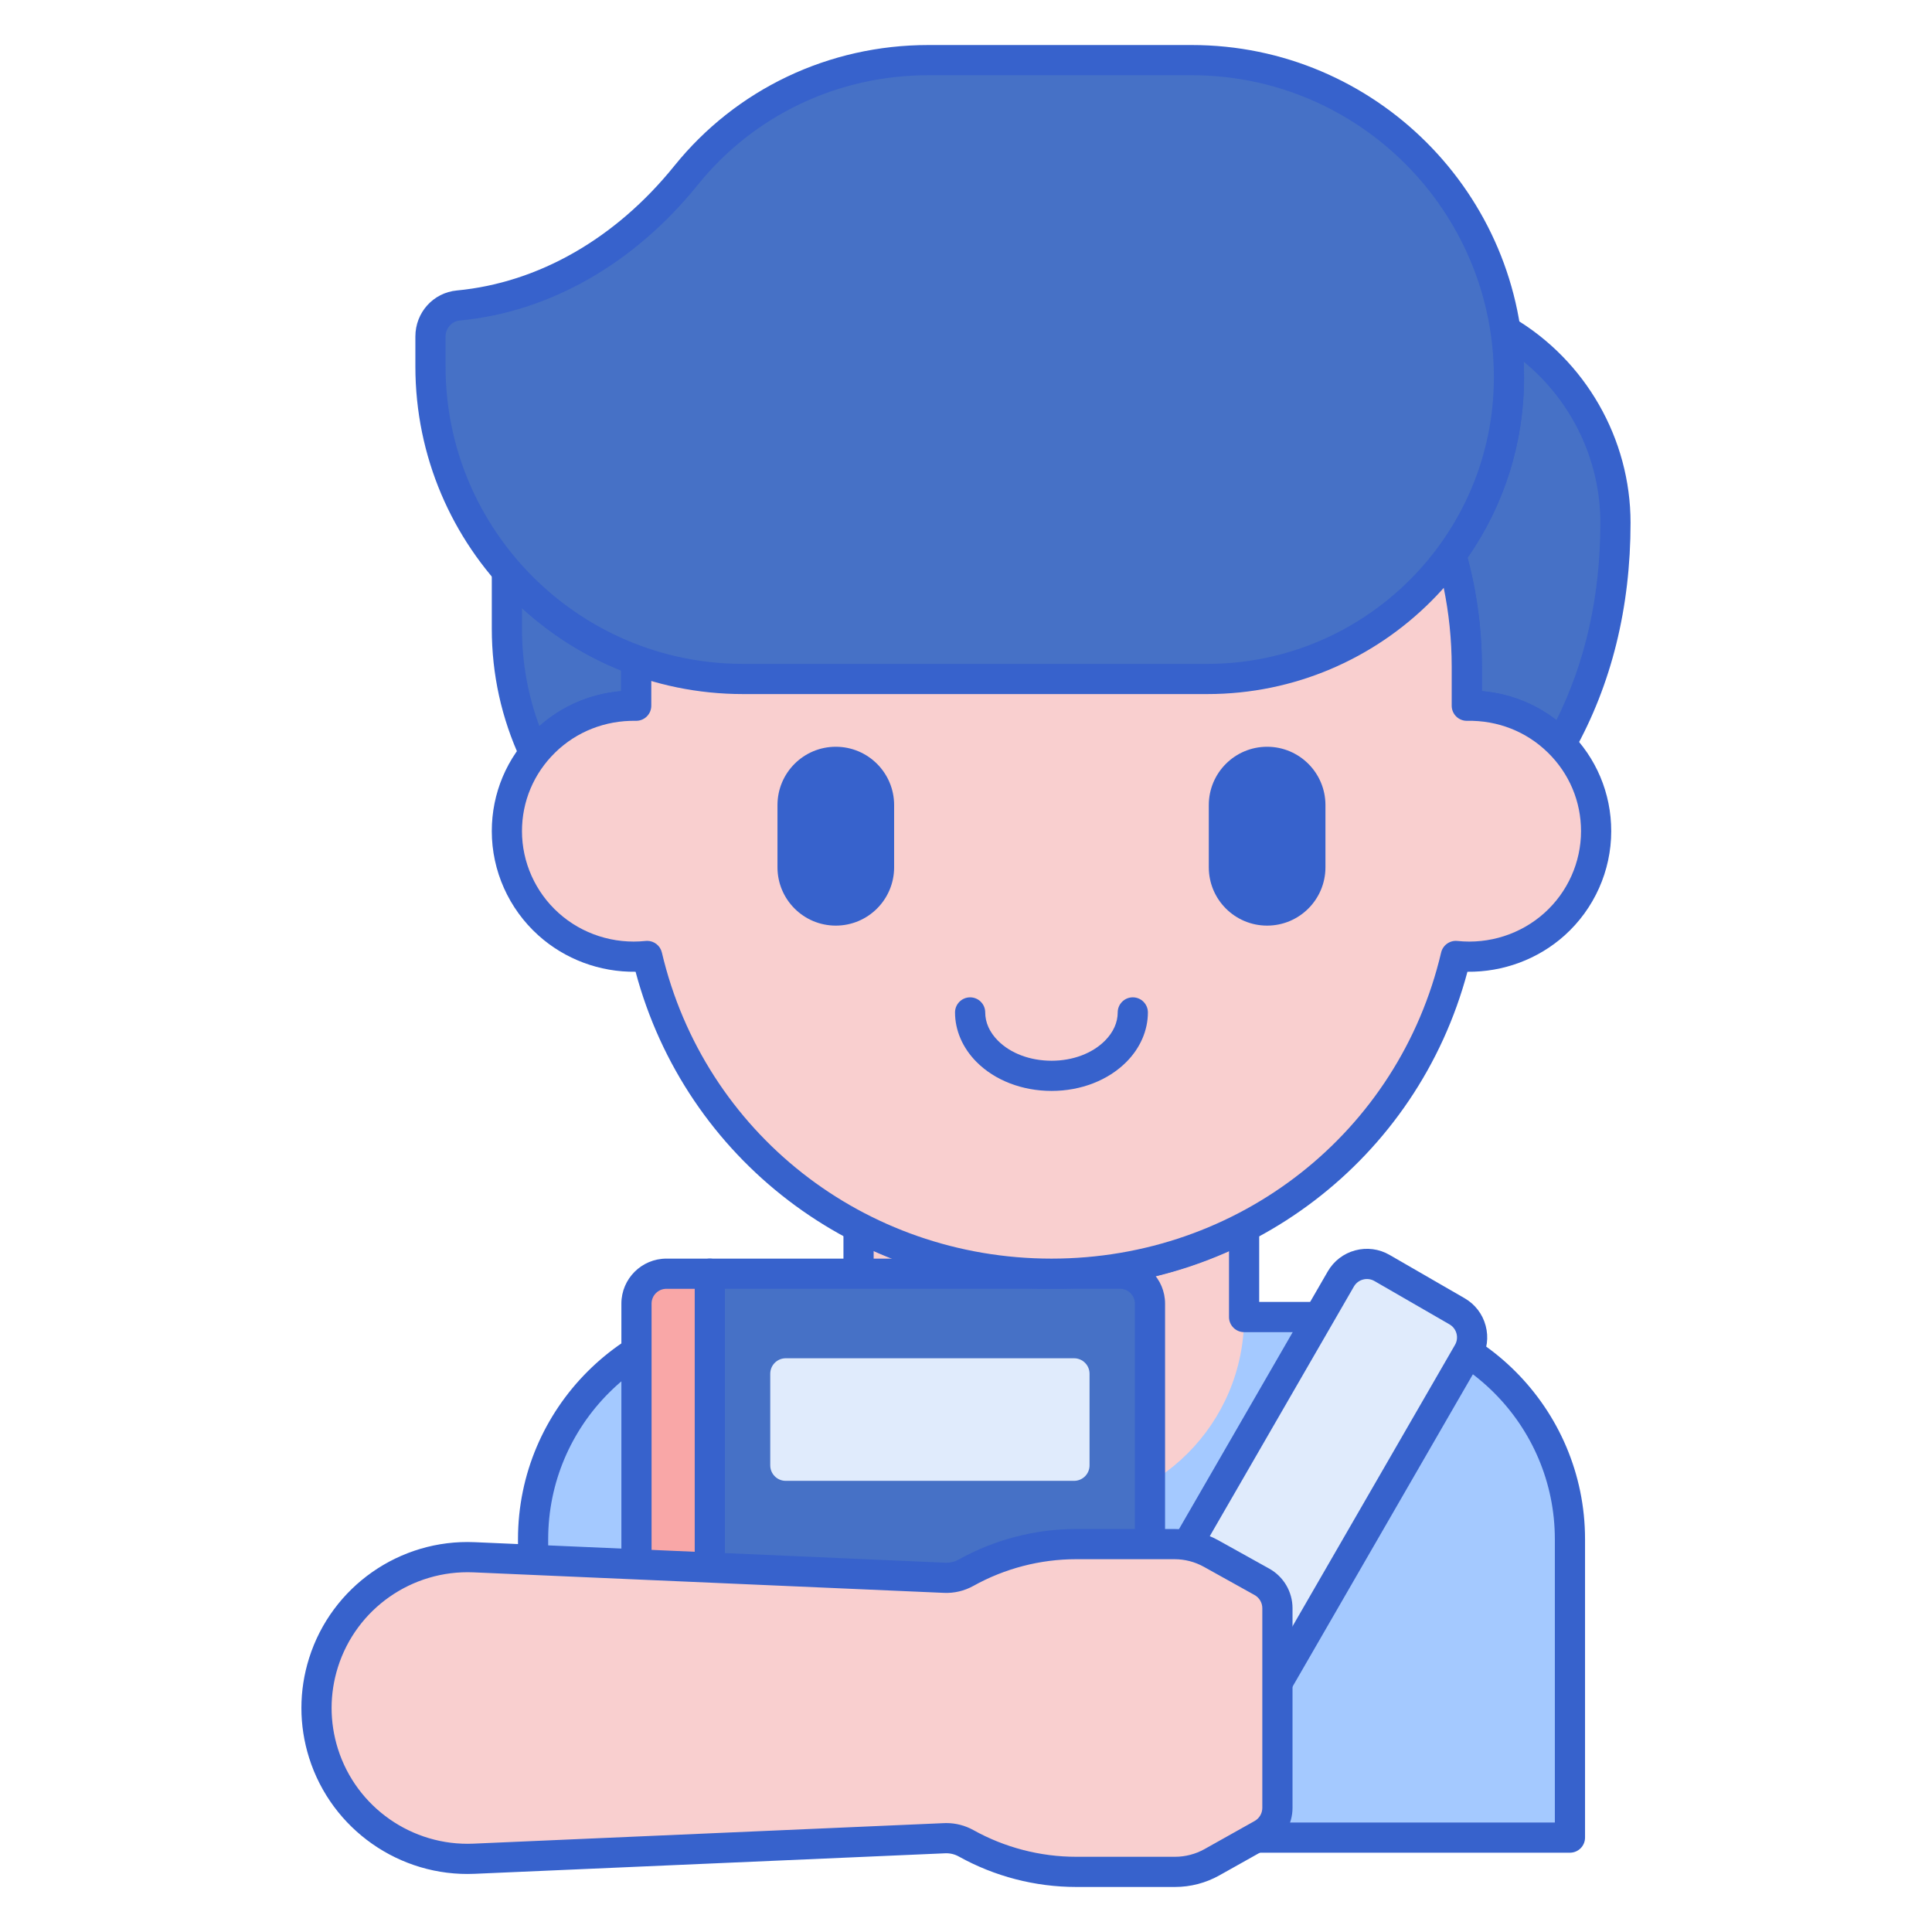 <?xml version="1.0" encoding="utf-8"?>
<!-- Generator: Adobe Illustrator 22.1.0, SVG Export Plug-In . SVG Version: 6.00 Build 0)  -->
<svg version="1.1" id="Layer_1" xmlns="http://www.w3.org/2000/svg" xmlns:xlink="http://www.w3.org/1999/xlink" x="0px" y="0px"
	 viewBox="0 0 256 256" style="enable-background:new 0 0 256 256;" xml:space="preserve">
<style type="text/css">
	.st0{fill:#E0EBFC;}
	.st1{fill:#3762CC;}
	.st2{fill:#4671C6;}
	.st3{fill:#6BDDDD;}
	.st4{fill:#F9A7A7;}
	.st5{fill:#A4C9FF;}
	.st6{fill:#FFEA92;}
	.st7{fill:#F9CFCF;}
	.st8{fill:#FFE164;}
	.st9{fill:#FFDC85;}
	.st10{fill:#FFEA94;}
	.st11{fill:#B9BEFC;}
	.st12{fill:#EAA97D;}
</style>
<g>
	<g>
		<path class="st2" d="M192.282,73.524c1.344,4.719,2.078,9.69,2.078,14.835v5.153c4.936-0.1,9.336,1.894,12.446,5.105
			c4.702-8.387,7.251-18.144,7.251-29.348c0-10.847-5.853-20.321-14.569-25.453c0.298,2.02,0.457,4.084,0.457,6.186
			C199.944,58.798,197.098,66.925,192.282,73.524z"/>
	</g>
	<g>
		<path class="st1" d="M206.806,100.617c-0.538,0-1.058-0.217-1.437-0.608c-2.892-2.985-6.803-4.569-10.968-4.498
			c-0.535,0.013-1.057-0.195-1.44-0.571c-0.384-0.376-0.601-0.891-0.601-1.429v-5.153c0-4.813-0.674-9.62-2.002-14.288
			c-0.168-0.592-0.055-1.229,0.309-1.726c4.761-6.525,7.277-14.251,7.277-22.343c0-1.951-0.146-3.934-0.436-5.894
			c-0.112-0.762,0.223-1.521,0.861-1.951s1.469-0.455,2.132-0.064c9.595,5.648,15.555,16.062,15.555,27.177
			c0,11.239-2.525,21.442-7.507,30.326c-0.309,0.551-0.86,0.924-1.486,1.005C206.978,100.612,206.892,100.617,206.806,100.617z
			 M196.36,91.577c3.628,0.307,7.022,1.631,9.873,3.846c3.866-7.752,5.823-16.537,5.823-26.154c0-8.304-3.813-16.161-10.162-21.346
			c0.033,0.695,0.05,1.389,0.05,2.079c0,8.62-2.583,16.864-7.481,23.908c1.26,4.73,1.897,9.586,1.897,14.449V91.577z"/>
	</g>
	<g>
		<path class="st2" d="M84.301,93.512v-5.153c0-0.295,0.018-0.586,0.022-0.88c-6.69-2.432-12.582-6.529-17.159-11.804v7.629
			c0,5.898,1.309,11.487,3.639,16.506C73.925,95.905,78.777,93.4,84.301,93.512z"/>
	</g>
	<g>
		<path class="st1" d="M70.805,101.809c-0.08,0-0.16-0.005-0.24-0.014c-0.688-0.083-1.283-0.516-1.575-1.144
			c-2.538-5.467-3.825-11.303-3.825-17.348v-7.629c0-0.835,0.519-1.582,1.3-1.874c0.783-0.293,1.663-0.068,2.21,0.563
			c4.393,5.063,10.04,8.948,16.331,11.234c0.802,0.292,1.331,1.06,1.316,1.913l-0.011,0.406c-0.005,0.146-0.011,0.293-0.011,0.441
			v5.153c0,0.538-0.216,1.052-0.6,1.429c-0.384,0.376-0.899,0.582-1.44,0.571c-4.673-0.09-9,1.927-11.895,5.547
			C71.984,101.536,71.408,101.809,70.805,101.809z M69.165,80.586v2.717c0,4.455,0.774,8.785,2.305,12.909
			c3.007-2.67,6.778-4.29,10.832-4.635v-2.731C77.466,86.904,73.008,84.096,69.165,80.586z"/>
	</g>
	<g>
		<path class="st5" d="M208.026,243.492H70.636v-39.538c0-16.26,13.181-29.441,29.441-29.441h78.508
			c16.26,0,29.441,13.181,29.441,29.441V243.492z"/>
	</g>
	<g>
		<path class="st7" d="M139.331,168.773c-9.234,0-17.929-2.263-25.569-6.248v11.989v0.003c0,14.108,11.436,25.544,25.544,25.544h0
			c14.108,0,25.544-11.436,25.544-25.544v-0.003v-11.962C157.222,166.519,148.545,168.773,139.331,168.773z"/>
	</g>
	<g>
		<path class="st1" d="M208.025,245.492H70.636c-1.104,0-2-0.896-2-2v-39.538c0-17.336,14.104-31.44,31.44-31.44h11.686v-9.989
			c0-0.699,0.365-1.348,0.963-1.71c0.598-0.363,1.342-0.387,1.962-0.063c7.553,3.939,16.075,6.021,24.645,6.021
			c8.551,0,17.056-2.073,24.596-5.996c0.621-0.321,1.363-0.298,1.961,0.065c0.597,0.362,0.962,1.011,0.962,1.709v9.962h11.735
			c17.336,0,31.44,14.104,31.44,31.44v39.538C210.025,244.597,209.13,245.492,208.025,245.492z M72.636,241.492h133.39v-37.538
			c0-15.131-12.31-27.44-27.44-27.44H164.85c-1.104,0-2-0.896-2-2v-8.773c-7.351,3.3-15.416,5.032-23.519,5.032
			c-8.121,0-16.204-1.74-23.569-5.055v8.796c0,1.104-0.896,2-2,2h-13.686c-15.131,0-27.44,12.31-27.44,27.44V241.492z"/>
	</g>
	<g>
		<path class="st0" d="M134.931,243.492h22.48l37.114-64.284c1.103-1.91,0.448-4.352-1.462-5.455l-9.943-5.741
			c-1.91-1.103-4.352-0.448-5.455,1.462L134.931,243.492z"/>
	</g>
	<g>
		<path class="st1" d="M157.411,245.492h-22.479c-0.715,0-1.375-0.381-1.732-1c-0.356-0.619-0.356-1.381,0-2l42.734-74.019
			c0.801-1.386,2.093-2.378,3.64-2.792c1.545-0.414,3.161-0.201,4.548,0.599l9.943,5.741c1.387,0.8,2.378,2.093,2.792,3.639
			s0.202,3.162-0.6,4.548l-37.113,64.284C158.786,245.111,158.126,245.492,157.411,245.492z M138.396,241.492h17.861l36.536-63.284
			c0.267-0.461,0.338-0.999,0.2-1.513s-0.468-0.944-0.929-1.21l-9.943-5.741c-0.463-0.267-1.001-0.336-1.513-0.199
			c-0.515,0.138-0.944,0.468-1.21,0.929L138.396,241.492z"/>
	</g>
	<g>
		<path class="st2" d="M152.377,243.492H94.056v-74.719h54.356c2.19,0,3.965,1.775,3.965,3.965V243.492z"/>
	</g>
	<g>
		<path class="st4" d="M94.056,243.492h-9.72v-70.754c0-2.19,1.775-3.965,3.965-3.965h5.755V243.492z"/>
	</g>
	<g>
		<path class="st0" d="M142.319,196.22h-38.205c-1.133,0-2.052-0.919-2.052-2.052V182.03c0-1.133,0.919-2.052,2.052-2.052h38.205
			c1.133,0,2.052,0.919,2.052,2.052v12.138C144.371,195.301,143.452,196.22,142.319,196.22z"/>
	</g>
	<g>
		<path class="st1" d="M152.377,245.492H94.056c-1.104,0-2-0.896-2-2v-74.719c0-1.104,0.896-2,2-2h54.355
			c3.29,0,5.966,2.676,5.966,5.965v70.754C154.377,244.597,153.481,245.492,152.377,245.492z M96.056,241.492h54.321v-68.754
			c0-1.083-0.882-1.965-1.966-1.965H96.056V241.492z"/>
	</g>
	<g>
		<path class="st1" d="M94.056,245.492h-9.72c-1.104,0-2-0.896-2-2v-70.754c0-3.289,2.676-5.965,5.965-5.965h5.755
			c1.104,0,2,0.896,2,2v74.719C96.056,244.597,95.161,245.492,94.056,245.492z M86.336,241.492h5.72v-70.719h-3.755
			c-1.083,0-1.965,0.882-1.965,1.965V241.492z"/>
	</g>
	<g>
		<path class="st7" d="M169.264,239.548v-26.451c0-1.452-0.786-2.789-2.055-3.495l-6.715-3.737
			c-1.487-0.828-3.161-1.262-4.863-1.262h-13.03c-5.106,0-10.128,1.303-14.589,3.786l-0.003,0.002
			c-0.869,0.484-1.855,0.717-2.848,0.673l-62.354-2.718c-9.041-0.395-17.22,5.334-19.94,13.966h0c-1.232,3.91-1.232,8.105,0,12.015
			h0c2.719,8.632,10.898,14.36,19.94,13.966l62.358-2.719c0.993-0.043,1.979,0.19,2.848,0.673h0
			c4.462,2.483,9.483,3.786,14.589,3.786H155.7c1.713,0,3.398-0.44,4.892-1.278l6.63-3.719
			C168.483,242.329,169.264,240.995,169.264,239.548z"/>
	</g>
	<g>
		<path class="st1" d="M155.699,250.033h-13.098c-5.433,0-10.813-1.396-15.562-4.039c-0.546-0.304-1.162-0.447-1.788-0.423
			l-62.358,2.719c-9.916,0.437-18.948-5.885-21.934-15.363c-1.362-4.323-1.362-8.894,0-13.217
			c2.986-9.479,12.004-15.797,21.935-15.363l62.354,2.719c0.625,0.028,1.243-0.12,1.79-0.423c4.75-2.644,10.132-4.041,15.564-4.041
			h13.03c2.037,0,4.056,0.524,5.836,1.515l6.715,3.737c1.901,1.058,3.082,3.067,3.082,5.243v26.451c0,2.167-1.175,4.173-3.065,5.233
			l-6.629,3.718C159.782,249.503,157.752,250.033,155.699,250.033z M125.4,241.568c1.253,0,2.486,0.319,3.585,0.931
			c4.154,2.312,8.862,3.534,13.616,3.534h13.098c1.368,0,2.722-0.354,3.914-1.022l6.629-3.718c0.631-0.354,1.022-1.022,1.022-1.745
			v-26.451c0-0.725-0.394-1.395-1.027-1.748l-6.715-3.737c-1.188-0.661-2.532-1.01-3.891-1.01h-13.03
			c-4.754,0-9.462,1.222-13.616,3.534c-1.196,0.665-2.543,0.988-3.911,0.926l-62.354-2.719c-8.132-0.341-15.502,4.814-17.945,12.569
			c-1.114,3.537-1.114,7.276,0,10.813c2.443,7.755,9.829,12.918,17.945,12.569l62.358-2.719
			C125.185,241.571,125.292,241.568,125.4,241.568z"/>
	</g>
	<g>
		<path class="st7" d="M194.36,93.512v-5.153c0-30.118-24.637-54.534-55.029-54.534l0,0c-30.392,0-55.029,24.416-55.029,54.534
			v5.153c-9.555-0.194-17.136,7.418-17.136,16.62c0,9.825,8.578,17.597,18.59,16.539c5.679,24.127,27.503,42.103,53.576,42.103
			c26.074,0,47.897-17.977,53.576-42.103c9.999,1.057,18.59-6.7,18.59-16.539C211.496,100.926,203.91,93.318,194.36,93.512z"/>
	</g>
	<g>
		<path class="st1" d="M139.342,144.553L139.342,144.553c-3.901,0-7.53-1.403-9.956-3.848c-1.832-1.847-2.84-4.174-2.84-6.552
			c0-1.104,0.896-2,2-2c1.105,0,2,0.896,2,2c0,1.335,0.58,2.627,1.68,3.735c1.68,1.693,4.274,2.665,7.116,2.665
			c2.819,0,5.399-0.972,7.08-2.666c1.099-1.108,1.68-2.399,1.68-3.735c0-1.104,0.896-2,2-2s2,0.896,2,2
			c0,2.378-1.009,4.706-2.84,6.552C146.836,143.15,143.22,144.553,139.342,144.553z"/>
	</g>
	<g>
		<path class="st1" d="M167.9,122.649L167.9,122.649c-4.268,0-7.728-3.46-7.728-7.728v-8.243c0-4.268,3.46-7.728,7.728-7.728h0
			c4.268,0,7.728,3.46,7.728,7.728v8.243C175.628,119.189,172.168,122.649,167.9,122.649z"/>
	</g>
	<g>
		<path class="st1" d="M110.748,122.649L110.748,122.649c-4.268,0-7.728-3.46-7.728-7.728v-8.243c0-4.268,3.46-7.728,7.728-7.728h0
			c4.268,0,7.728,3.46,7.728,7.728v8.243C118.476,119.189,115.016,122.649,110.748,122.649z"/>
	</g>
	<g>
		<path class="st1" d="M139.331,170.773c-26.073,0-48.498-17.19-55.113-42.01c-4.749,0.059-9.356-1.65-12.886-4.825
			c-3.919-3.527-6.167-8.559-6.167-13.806c0-5.022,1.984-9.733,5.588-13.264c3.145-3.082,7.187-4.921,11.548-5.29v-3.218
			c0-31.173,25.583-56.534,57.03-56.534s57.029,25.361,57.029,56.534v3.218c4.361,0.369,8.402,2.208,11.548,5.291
			c3.604,3.531,5.588,8.241,5.588,13.264c0,5.247-2.247,10.279-6.166,13.805c-3.529,3.175-8.172,4.875-12.887,4.826
			C187.827,153.583,165.403,170.773,139.331,170.773z M85.756,124.67c0.918,0,1.731,0.63,1.945,1.542
			c5.622,23.882,26.852,40.562,51.629,40.562c24.776,0,46.007-16.679,51.628-40.561c0.231-0.981,1.164-1.641,2.157-1.531
			c4.209,0.445,8.417-0.91,11.538-3.718c3.077-2.769,4.842-6.717,4.842-10.832c0-3.938-1.558-7.634-4.388-10.407
			c-2.855-2.799-6.66-4.29-10.707-4.213c-0.535,0.013-1.057-0.195-1.44-0.571c-0.384-0.376-0.601-0.891-0.601-1.429v-5.153
			c0-28.967-23.789-52.534-53.029-52.534c-29.241,0-53.03,23.566-53.03,52.534v5.153c0,0.538-0.216,1.052-0.6,1.429
			c-0.384,0.375-0.899,0.582-1.44,0.571c-4.026-0.068-7.852,1.414-10.708,4.213c-2.829,2.772-4.387,6.468-4.387,10.407
			c0,4.115,1.765,8.063,4.843,10.833c3.12,2.808,7.327,4.16,11.536,3.717C85.616,124.673,85.687,124.67,85.756,124.67z"/>
	</g>
	<g>
		<path class="st2" d="M90.907,23.233C83.04,32.989,72.474,39.37,60.722,40.481c-2.1,0.198-3.683,2.002-3.683,4.111v3.971
			c0,22.867,18.537,41.404,41.404,41.404h61.537c22.072,0,39.965-17.893,39.965-39.965v0c0-23.215-18.82-42.035-42.035-42.035
			l-34.9,0C110.557,7.967,98.724,13.54,90.907,23.233z"/>
	</g>
	<g>
		<path class="st1" d="M159.979,91.967H98.443c-23.933,0-43.404-19.471-43.404-43.404v-3.971c0-3.183,2.362-5.806,5.495-6.103
			c10.821-1.022,21.056-6.886,28.817-16.511l0,0c8.205-10.175,20.473-16.011,33.659-16.011h34.899
			c24.281,0,44.035,19.754,44.035,44.035C201.944,73.142,183.119,91.967,159.979,91.967z M92.464,24.489
			C84.02,34.96,72.813,41.347,60.91,42.472c-1.049,0.099-1.871,1.031-1.871,2.12v3.971c0,21.728,17.677,39.404,39.404,39.404h61.537
			c20.934,0,37.965-17.031,37.965-37.965c0-22.076-17.96-40.035-40.035-40.035H123.01C111.04,9.967,99.906,15.26,92.464,24.489
			C92.464,24.489,92.464,24.489,92.464,24.489z M90.907,23.233h0.01H90.907z"/>
	</g>
</g>
</svg>
